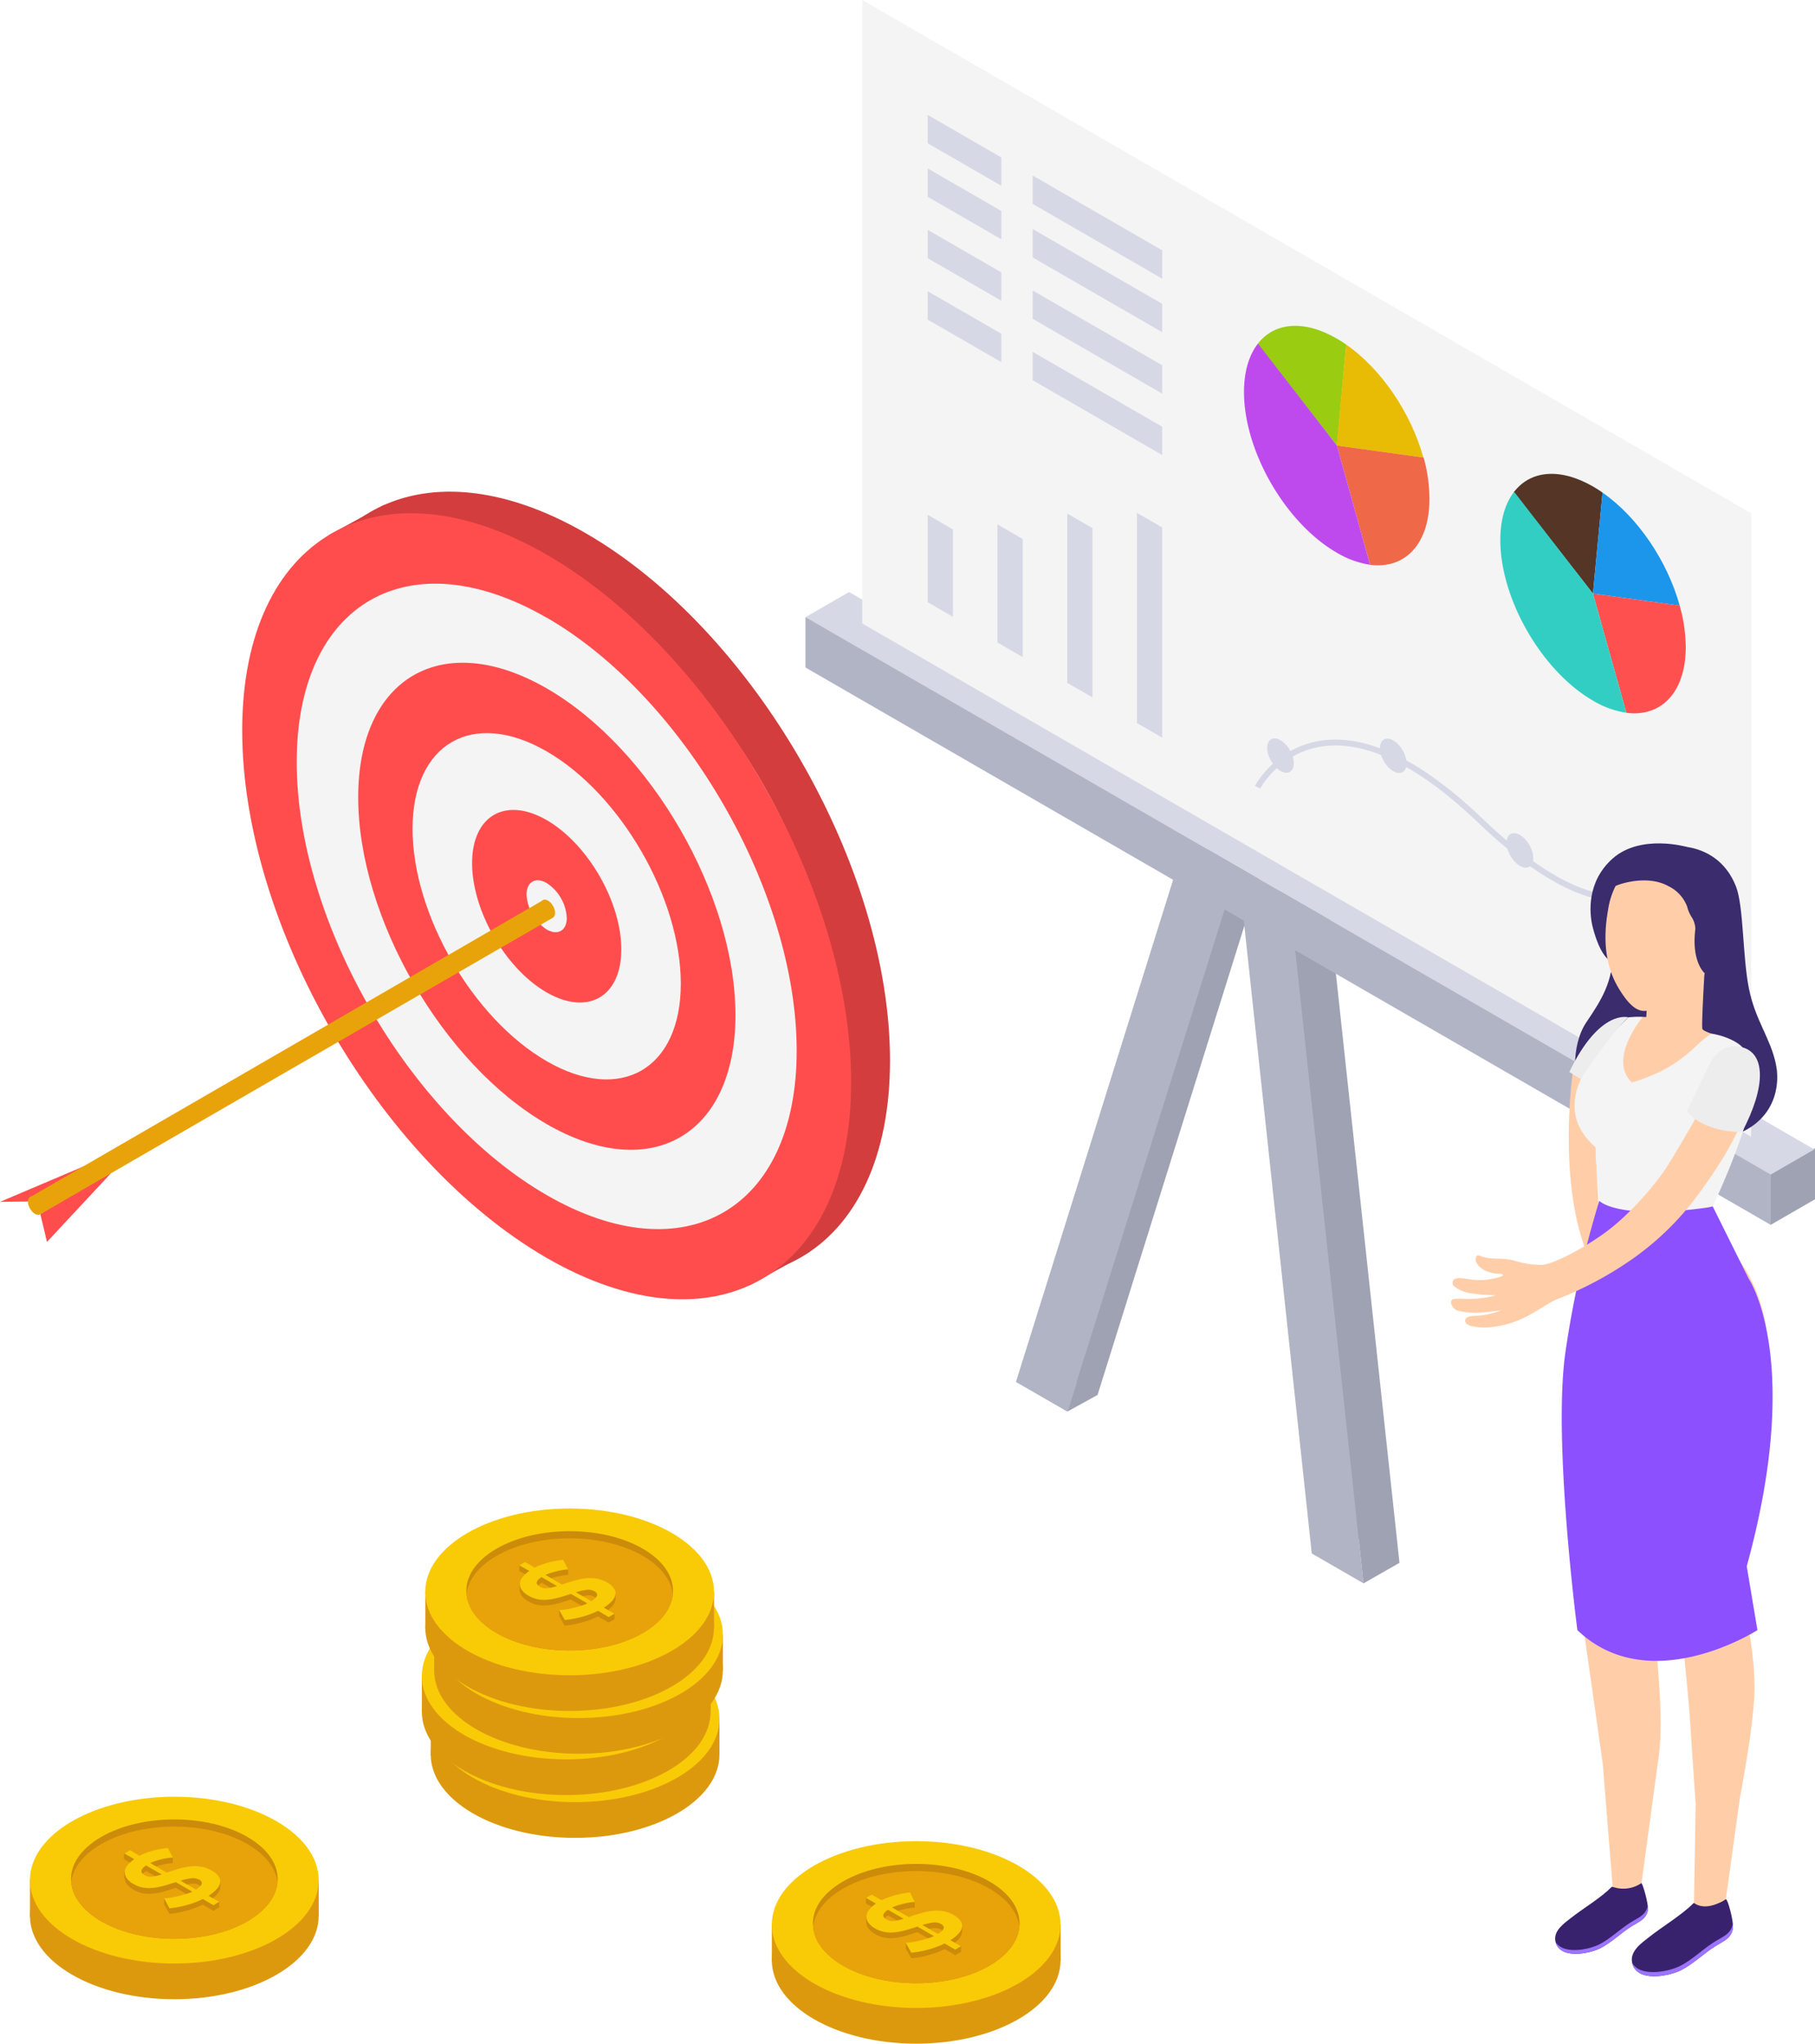 <svg xmlns="http://www.w3.org/2000/svg" width="439.51" height="494.81" viewBox="0 0 439.51 494.81">
  <g id="Group_39" data-name="Group 39" transform="translate(-3710.26 -7456)">
    <path id="Path_568" data-name="Path 568" d="M443.77,290.37l-10.73,6.19V284.17l10.73-6.19Z" transform="translate(3706 7456)" fill="#9ea2b2"/>
    <g id="Coin" transform="translate(3706 7456)">
      <ellipse id="Ellipse_23" data-name="Ellipse 23" cx="34.96" cy="20.19" rx="34.96" ry="20.19" transform="translate(11.51 443.67)" fill="#dd990e"/>
      <path id="Path_676" data-name="Path 676" d="M11.52,464.17v-9.2l6.91,6.15Z" fill="#dd990e"/>
      <path id="Path_677" data-name="Path 677" d="M81.44,455.21v8.65l-3.54,3.75-1.73-9.91Z" fill="#dd990e"/>
      <ellipse id="Ellipse_24" data-name="Ellipse 24" cx="34.96" cy="20.19" rx="34.96" ry="20.19" transform="translate(11.51 435.02)" fill="#f9cb07"/>
      <path id="Path_678" data-name="Path 678" d="M71.46,455.83c-.36,3.4-2.78,6.75-7.29,9.36-9.77,5.64-25.62,5.64-35.4,0-4.5-2.61-6.92-6-7.27-9.36-.42-4,2-8,7.27-11.08,9.78-5.65,25.63-5.65,35.4,0C69.44,447.79,71.87,451.85,71.46,455.83Z" fill="#cc8b09"/>
      <path id="Path_679" data-name="Path 679" d="M71.46,455.83c-.36,3.4-2.78,6.75-7.29,9.36-9.77,5.64-25.62,5.64-35.4,0-4.5-2.61-6.92-6-7.27-9.36.35-3.4,2.77-6.74,7.27-9.35,9.78-5.65,25.63-5.65,35.4,0C68.68,449.09,71.1,452.43,71.46,455.83Z" fill="#e8a30a"/>
      <path id="Path_680" data-name="Path 680" d="M46.11,451.1a6.641,6.641,0,0,0-.92.08c-.41.06-.87.14-1.38.25a15.715,15.715,0,0,0-1.6.41,10.716,10.716,0,0,0-1.56.59l4,2.32.72-.25c1-.34,2-.63,2.89-.87a14.093,14.093,0,0,1,2.6-.43,9.071,9.071,0,0,1,2.4.17,7.34,7.34,0,0,1,2.28.89,4.63,4.63,0,0,1,1.74,1.52,2.06,2.06,0,0,1,.25,1.57,3.45,3.45,0,0,1-.94,1.55,10.079,10.079,0,0,1-1.84,1.45l2.56,1.47-1.39.81-2.58-1.49a21.72,21.72,0,0,1-3.84,1.45,25.418,25.418,0,0,1-4.23.79L44,461a10.468,10.468,0,0,0,1.12-.09c.51-.06,1.07-.16,1.69-.29s1.27-.3,2-.5a14.191,14.191,0,0,0,2-.73l-4-2.31-.53.18-.54.17c-1,.33-1.93.59-2.77.78a12.869,12.869,0,0,1-2.36.31,8.311,8.311,0,0,1-2.08-.19,7.46,7.46,0,0,1-1.92-.78,4.931,4.931,0,0,1-1.68-1.44,2.41,2.41,0,0,1-.45-1.55A2.94,2.94,0,0,1,35,453a7.41,7.41,0,0,1,1.63-1.48l-2.37-1.37,1.39-.8L38,450.67a17.358,17.358,0,0,1,3.45-1.26,25.787,25.787,0,0,1,3.45-.63Zm-6.84,4.22a2.91,2.91,0,0,0,1.75.37,11.449,11.449,0,0,0,2.39-.53L39.65,453Q37.58,454.335,39.27,455.32Zm13.2,1.1a3,3,0,0,0-1.88-.34,14.731,14.731,0,0,0-2.62.58l3.74,2.16C53.3,457.84,53.56,457,52.47,456.42Z" fill="#cc8b09"/>
      <path id="Path_681" data-name="Path 681" d="M44,461v-1.36l1.53,1-.67,1Z" fill="#cc8b09"/>
      <path id="Path_682" data-name="Path 682" d="M57.33,461.82v-1.35l-3.32.25,1.91,1.3Z" fill="#cc8b09"/>
      <path id="Path_683" data-name="Path 683" d="M57.61,456.85v-1.37l-2.49.9Z" fill="#cc8b09"/>
      <path id="Path_684" data-name="Path 684" d="M47.3,456.78l.83-.8,2.92,2-.18.6s-2.18-.92-2.25-1Z" fill="#cc8b09"/>
      <path id="Path_685" data-name="Path 685" d="M39.66,452.5l3.87,2.2.8-.57s-.49-.56-.53-.62a5.33,5.33,0,0,0-1.2-1c-.29-.05-2.13-.87-2.13-.87Z" fill="#cc8b09"/>
      <path id="Path_686" data-name="Path 686" d="M46.11,451.1v-1.35l-1.78-.58-.38,1.06.09.49Z" fill="#cc8b09"/>
      <path id="Path_687" data-name="Path 687" d="M34.28,450.13v-1.36l2.06.22-.66,1.32Z" fill="#cc8b09"/>
      <path id="Path_688" data-name="Path 688" d="M34.35,454.73v-1.41h2.36l-.58,1.26-1,1.13Z" fill="#cc8b09"/>
      <path id="Path_689" data-name="Path 689" d="M46.11,449.75a5.119,5.119,0,0,0-.92.07c-.41.06-.87.14-1.38.25s-1.05.24-1.6.41a10.734,10.734,0,0,0-1.56.6l4,2.32.72-.26c1-.34,2-.62,2.89-.86a13.288,13.288,0,0,1,2.6-.43,9.071,9.071,0,0,1,2.4.16,7.589,7.589,0,0,1,2.28.89,4.63,4.63,0,0,1,1.74,1.52,2.07,2.07,0,0,1,.25,1.57,3.4,3.4,0,0,1-.94,1.55A9.672,9.672,0,0,1,54.77,459l2.56,1.48-1.39.8-2.58-1.49a20.259,20.259,0,0,1-3.84,1.45,25.445,25.445,0,0,1-4.23.8L44,459.61a10.484,10.484,0,0,0,1.12-.09,16.235,16.235,0,0,0,1.69-.29c.62-.13,1.27-.3,2-.5a13,13,0,0,0,2-.73l-4-2.31c-.17.06-.35.13-.53.18l-.54.17c-1,.33-1.93.59-2.77.78a12.925,12.925,0,0,1-2.36.32,8.3,8.3,0,0,1-2.08-.2,6.81,6.81,0,0,1-1.92-.78,4.92,4.92,0,0,1-1.68-1.43,2.43,2.43,0,0,1-.45-1.55,2.93,2.93,0,0,1,.66-1.57,7.39,7.39,0,0,1,1.63-1.47l-2.37-1.37,1.39-.81L38,449.32a16.791,16.791,0,0,1,3.45-1.27,24.2,24.2,0,0,1,3.45-.62ZM39.27,454a2.92,2.92,0,0,0,1.75.38,12.27,12.27,0,0,0,2.39-.54l-3.76-2.17Q37.58,453,39.27,454Zm13.2,1.1a3,3,0,0,0-1.88-.33,15.527,15.527,0,0,0-2.62.57l3.74,2.16c1.59-1.01,1.85-1.81.76-2.44Z" fill="#f9ca06"/>
    </g>
    <path id="Path_721" data-name="Path 721" d="M11.02,290.9l-6.76.09,21.96-9.32-12.73,7.91Z" transform="translate(3706 7456)" fill="#ff4d4d"/>
    <ellipse id="Ellipse_30" data-name="Ellipse 30" cx="1.41" cy="2.44" rx="1.41" ry="2.44" transform="translate(3716.301 7746.501) rotate(-30)" fill="#e8a30a"/>
    <path id="Path_722" data-name="Path 722" d="M15.64,300.69l-1.61-6.73L31.69,282.7l-.77,1.59Z" transform="translate(3706 7456)" fill="#ff4d4d"/>
    <g id="Group_38" data-name="Group 38">
      <path id="Path_560" data-name="Path 560" d="M262.75,341.76l-12.44-7.18,39.62-126.56,12.44,7.18Z" transform="translate(3706 7456)" fill="#b1b4c4"/>
      <path id="Path_561" data-name="Path 561" d="M270.04,337.74l-12.44-7.18L297.22,204l12.43,7.18Z" transform="translate(3706 7456)" fill="#9ea2b2"/>
      <path id="Path_562" data-name="Path 562" d="M262.75,341.76l-12.44-7.18,39.62-126.56,12.44,7.18Z" transform="translate(3706 7456)" fill="#b1b4c4"/>
      <path id="Path_563" data-name="Path 563" d="M343.15,378.39l-12.53-7.24L313.51,211.84l12.44,7.19Z" transform="translate(3706 7456)" fill="#9ea2b2"/>
      <path id="Path_564" data-name="Path 564" d="M334.44,383.36l-12.53-7.24L304.8,216.81l12.44,7.18Z" transform="translate(3706 7456)" fill="#b1b4c4"/>
      <path id="Path_565" data-name="Path 565" d="M433.04,284.39,199.3,149.44l10.56-6.1L443.6,278.29Z" transform="translate(3706 7456)" fill="#d6d8e5"/>
      <path id="Path_566" data-name="Path 566" d="M433.04,296.56,199.3,161.61v-12.2L433.04,284.36Z" transform="translate(3706 7456)" fill="#b1b4c4"/>
      <path id="Path_567" data-name="Path 567" d="M428.31,275.24,213.06,150.96V0L428.31,124.28Z" transform="translate(3706 7456)" fill="#f4f4f4"/>
      <path id="Path_569" data-name="Path 569" d="M246.74,44.98,228.91,34.69V27.83l17.83,10.29Z" transform="translate(3706 7456)" fill="#d6d8e5"/>
      <path id="Path_570" data-name="Path 570" d="M285.69,67.47l-31.36-18.1V42.5l31.36,18.11Z" transform="translate(3706 7456)" fill="#d6d8e5"/>
      <path id="Path_571" data-name="Path 571" d="M246.74,57.94,228.91,47.65V40.79l17.83,10.29Z" transform="translate(3706 7456)" fill="#d6d8e5"/>
      <path id="Path_572" data-name="Path 572" d="M285.69,80.43l-31.36-18.1V55.46l31.36,18.11Z" transform="translate(3706 7456)" fill="#d6d8e5"/>
      <path id="Path_573" data-name="Path 573" d="M246.74,72.81,228.91,62.52V55.65l17.83,10.3Z" transform="translate(3706 7456)" fill="#d6d8e5"/>
      <path id="Path_574" data-name="Path 574" d="M285.69,95.3,254.33,77.19V70.33l31.36,18.11Z" transform="translate(3706 7456)" fill="#d6d8e5"/>
      <path id="Path_575" data-name="Path 575" d="M246.74,87.68l-17.83-10.3V70.52l17.83,10.29Z" transform="translate(3706 7456)" fill="#d6d8e5"/>
      <path id="Path_576" data-name="Path 576" d="M285.69,110.17,254.33,92.06V85.2l31.36,18.11Z" transform="translate(3706 7456)" fill="#d6d8e5"/>
      <path id="Path_577" data-name="Path 577" d="M308.85,83.22c3.95-5.1,11-5.92,19.1-1.26.78.45,1.55.94,2.3,1.46L328,107.88,308.78,83.32Z" transform="translate(3706 7456)" fill="#9acc12"/>
      <path id="Path_578" data-name="Path 578" d="M348.93,110.79l-21-2.91,2.3-24.46C338.83,89.39,346,100.11,348.93,110.79Z" transform="translate(3706 7456)" fill="#e8bc05"/>
      <path id="Path_579" data-name="Path 579" d="M350.4,120.84c0,11-6,17-14.37,15.91L328,107.88l21,2.91A37.38,37.38,0,0,1,350.4,120.84Z" transform="translate(3706 7456)" fill="#ef6848"/>
      <path id="Path_580" data-name="Path 580" d="M308.78,83.32c-2.08,2.73-3.28,6.66-3.28,11.6,0,14.32,10.05,31.72,22.45,38.88a22.18,22.18,0,0,0,8.07,2.94L328,107.88,308.9,83.22Z" transform="translate(3706 7456)" fill="#be4aed"/>
      <path id="Path_581" data-name="Path 581" d="M370.92,119.06c3.95-5.1,11-5.92,19.1-1.27.78.45,1.54.94,2.3,1.47L390,143.72l-19.18-24.57Z" transform="translate(3706 7456)" fill="#543526"/>
      <path id="Path_582" data-name="Path 582" d="M411,146.62l-21-2.9,2.3-24.46C400.9,125.22,408.06,135.94,411,146.62Z" transform="translate(3706 7456)" fill="#1b96ea"/>
      <path id="Path_583" data-name="Path 583" d="M412.47,156.68c0,11-6,17-14.37,15.9L390,143.72l21,2.9a37.909,37.909,0,0,1,1.47,10.06Z" transform="translate(3706 7456)" fill="#ff5050"/>
      <path id="Path_584" data-name="Path 584" d="M370.84,119.15c-2.07,2.74-3.27,6.66-3.27,11.6,0,14.32,10.05,31.73,22.45,38.89a22,22,0,0,0,8.07,2.93L390,143.72l-19.1-24.66Z" transform="translate(3706 7456)" fill="#32cec3"/>
      <path id="Path_585" data-name="Path 585" d="M308.78,190.59s15.21-29,53.84,8,48.38,8.3,48.38,8.3" transform="translate(3706 7456)" fill="none" stroke="#d6d8e5" stroke-miterlimit="10" stroke-width="1.42"/>
      <ellipse id="Ellipse_5" data-name="Ellipse 5" cx="2.63" cy="4.55" rx="2.63" ry="4.55" transform="translate(4043.096 7636.366) rotate(-30)" fill="#d6d8e5"/>
      <ellipse id="Ellipse_6" data-name="Ellipse 6" cx="2.63" cy="4.55" rx="2.63" ry="4.55" transform="translate(4015.781 7636.313) rotate(-30)" fill="#d6d8e5"/>
      <ellipse id="Ellipse_7" data-name="Ellipse 7" cx="2.639" cy="4.566" rx="2.639" ry="4.566" transform="translate(4073.758 7659.266) rotate(-29.887)" fill="#d6d8e5"/>
      <ellipse id="Ellipse_8" data-name="Ellipse 8" cx="2.63" cy="4.55" rx="2.63" ry="4.55" transform="translate(4105.18 7668.482) rotate(-30)" fill="#d6d8e5"/>
      <path id="Path_586" data-name="Path 586" d="M235.01,149.34l-6.1-3.53V124.65l6.1,3.53Z" transform="translate(3706 7456)" fill="#d6d8e5"/>
      <path id="Path_587" data-name="Path 587" d="M251.91,159.09l-6.11-3.53V126.97l6.11,3.53Z" transform="translate(3706 7456)" fill="#d6d8e5"/>
      <path id="Path_588" data-name="Path 588" d="M268.8,168.84l-6.11-3.52V124.34l6.11,3.52Z" transform="translate(3706 7456)" fill="#d6d8e5"/>
      <path id="Path_589" data-name="Path 589" d="M285.69,178.59l-6.11-3.52V124.18l6.11,3.52Z" transform="translate(3706 7456)" fill="#d6d8e5"/>
      <path id="Path_590" data-name="Path 590" d="M334.44,383.36l8.71-4.97-10.43-10.94Z" transform="translate(3706 7456)" fill="#9ea2b2"/>
      <path id="Path_591" data-name="Path 591" d="M262.75,341.76l7.29-4.02-2.8-10.32Z" transform="translate(3706 7456)" fill="#9ea2b2"/>
      <g id="Coin-2" data-name="Coin" transform="translate(3706 7456)">
        <ellipse id="Ellipse_12" data-name="Ellipse 12" cx="34.96" cy="20.19" rx="34.96" ry="20.19" transform="translate(108.56 404.6)" fill="#dd990e"/>
        <path id="Path_606" data-name="Path 606" d="M108.57,425.1v-9.2l6.9,6.15Z" fill="#dd990e"/>
        <path id="Path_607" data-name="Path 607" d="M178.48,416.14v8.65l-3.53,3.75-1.73-9.9Z" fill="#dd990e"/>
        <ellipse id="Ellipse_13" data-name="Ellipse 13" cx="34.96" cy="20.19" rx="34.96" ry="20.19" transform="translate(108.56 395.95)" fill="#f9cb07"/>
        <path id="Path_608" data-name="Path 608" d="M168.5,416.77c-.35,3.4-2.77,6.75-7.28,9.35-9.78,5.64-25.62,5.64-35.4,0-4.51-2.6-6.93-5.95-7.27-9.35-.43-4,2-8,7.27-11.08,9.78-5.65,25.62-5.65,35.4,0C166.49,408.72,168.92,412.79,168.5,416.77Z" fill="#cc8b09"/>
        <path id="Path_609" data-name="Path 609" d="M168.5,416.77c-.35,3.4-2.77,6.75-7.28,9.35-9.78,5.64-25.62,5.64-35.4,0-4.51-2.6-6.93-5.95-7.27-9.35.34-3.4,2.76-6.75,7.27-9.35,9.78-5.65,25.62-5.65,35.4,0C165.73,410,168.15,413.37,168.5,416.77Z" fill="#e8a30a"/>
        <path id="Path_610" data-name="Path 610" d="M143.15,412a5.181,5.181,0,0,0-.92.07c-.41.06-.87.14-1.38.25s-1,.24-1.59.41a11.332,11.332,0,0,0-1.57.6l4,2.32.72-.26c1-.34,2-.63,2.9-.86a13.17,13.17,0,0,1,2.6-.43,9,9,0,0,1,2.39.16,7.65,7.65,0,0,1,2.29.89,4.58,4.58,0,0,1,1.73,1.52,2.07,2.07,0,0,1,.26,1.57,3.49,3.49,0,0,1-.94,1.55,9.67,9.67,0,0,1-1.84,1.45l2.56,1.48-1.4.8-2.58-1.49a20.86,20.86,0,0,1-3.83,1.45,24.791,24.791,0,0,1-4.23.79L141,421.9a10.607,10.607,0,0,0,1.13-.09,16.545,16.545,0,0,0,1.68-.29c.62-.13,1.28-.3,2-.5a13.417,13.417,0,0,0,2-.73l-4-2.31-.52.18-.55.17a28.033,28.033,0,0,1-2.76.78,12.15,12.15,0,0,1-2.36.31,7.79,7.79,0,0,1-2.08-.19,7,7,0,0,1-1.93-.78,5,5,0,0,1-1.67-1.43,2.43,2.43,0,0,1-.45-1.55,2.86,2.86,0,0,1,.66-1.57,6.88,6.88,0,0,1,1.62-1.47l-2.37-1.37,1.4-.81,2.35,1.36a16.792,16.792,0,0,1,3.45-1.27,24.2,24.2,0,0,1,3.45-.62Zm-6.83,4.21a2.9,2.9,0,0,0,1.74.38,12.189,12.189,0,0,0,2.4-.54l-3.77-2.17q-2.07,1.39-.37,2.37Zm13.2,1.1a3,3,0,0,0-1.88-.33,15.609,15.609,0,0,0-2.63.57l3.74,2.16c1.6-.93,1.85-1.71.77-2.36Z" fill="#cc8b09"/>
        <path id="Path_611" data-name="Path 611" d="M141,421.9v-1.36l1.54,1-.67,1Z" fill="#cc8b09"/>
        <path id="Path_612" data-name="Path 612" d="M154.38,422.76V421.4l-3.33.26,1.91,1.3Z" fill="#cc8b09"/>
        <path id="Path_613" data-name="Path 613" d="M154.66,417.78v-1.37l-2.49.9Z" fill="#cc8b09"/>
        <path id="Path_614" data-name="Path 614" d="M144.35,417.71l.83-.79,2.92,2-.18.59s-2.19-.92-2.26-1S144.35,417.71,144.35,417.71Z" fill="#cc8b09"/>
        <path id="Path_615" data-name="Path 615" d="M136.7,413.44l3.88,2.19.79-.57-.52-.61a4.93,4.93,0,0,0-1.21-1c-.29-.06-2.12-.88-2.12-.88Z" fill="#cc8b09"/>
        <path id="Path_616" data-name="Path 616" d="M143.15,412.04v-1.36l-1.78-.58-.38,1.07.09.48Z" fill="#cc8b09"/>
        <path id="Path_617" data-name="Path 617" d="M131.32,411.06V409.7l2.07.22-.67,1.32Z" fill="#cc8b09"/>
        <path id="Path_618" data-name="Path 618" d="M131.4,415.66v-1.41h2.37l-.58,1.26-1,1.13Z" fill="#cc8b09"/>
        <path id="Path_619" data-name="Path 619" d="M143.15,410.68a5.427,5.427,0,0,0-.92.08c-.41.05-.87.14-1.38.24s-1,.25-1.59.41a12.75,12.75,0,0,0-1.57.6l4,2.32.72-.25c1-.34,2-.63,2.9-.87a13.17,13.17,0,0,1,2.6-.43,9.431,9.431,0,0,1,2.39.16,7.679,7.679,0,0,1,2.29.9,4.5,4.5,0,0,1,1.73,1.52,2.07,2.07,0,0,1,.26,1.57,3.54,3.54,0,0,1-.94,1.55,10.08,10.08,0,0,1-1.84,1.45l2.56,1.47-1.4.81-2.58-1.49a21.612,21.612,0,0,1-3.83,1.45,25.812,25.812,0,0,1-4.23.79L141,420.54a6.762,6.762,0,0,0,1.13-.08c.51-.08,1.06-.16,1.68-.29s1.28-.3,2-.5a14.706,14.706,0,0,0,2-.74l-4-2.3-.52.18-.55.17a26.914,26.914,0,0,1-2.76.77,12.208,12.208,0,0,1-2.36.32,7.779,7.779,0,0,1-2.08-.2,7.271,7.271,0,0,1-1.93-.77,5,5,0,0,1-1.67-1.44,2.43,2.43,0,0,1-.45-1.55,2.86,2.86,0,0,1,.66-1.56,7.13,7.13,0,0,1,1.62-1.48l-2.37-1.37,1.4-.8,2.35,1.35a16.76,16.76,0,0,1,3.45-1.26,25.786,25.786,0,0,1,3.45-.63Zm-6.83,4.22a3,3,0,0,0,1.74.37,10.891,10.891,0,0,0,2.4-.54l-3.77-2.17q-2.07,1.35-.37,2.34Zm13.2,1.1a3,3,0,0,0-1.88-.34,14.812,14.812,0,0,0-2.63.58l3.74,2.16c1.6-.98,1.85-1.78.77-2.4Z" fill="#f9ca06"/>
      </g>
      <g id="Coin-3" data-name="Coin" transform="translate(3706 7456)">
        <ellipse id="Ellipse_14" data-name="Ellipse 14" cx="34.96" cy="20.19" rx="34.96" ry="20.19" transform="translate(106.41 394.24)" fill="#dd990e"/>
        <path id="Path_620" data-name="Path 620" d="M106.42,414.74v-9.2l6.91,6.15Z" fill="#dd990e"/>
        <path id="Path_621" data-name="Path 621" d="M176.34,405.78v8.65l-3.53,3.75-1.74-9.91Z" fill="#dd990e"/>
        <ellipse id="Ellipse_15" data-name="Ellipse 15" cx="34.96" cy="20.19" rx="34.96" ry="20.19" transform="translate(106.41 385.59)" fill="#f9cb07"/>
        <path id="Path_622" data-name="Path 622" d="M166.36,406.4c-.35,3.4-2.78,6.75-7.28,9.36-9.78,5.64-25.63,5.64-35.4,0-4.51-2.61-6.93-6-7.28-9.36-.42-4,2-8,7.28-11.08,9.77-5.65,25.62-5.65,35.4,0C164.34,398.36,166.78,402.42,166.36,406.4Z" fill="#cc8b09"/>
        <path id="Path_623" data-name="Path 623" d="M166.36,406.4c-.35,3.4-2.78,6.75-7.28,9.36-9.78,5.64-25.63,5.64-35.4,0-4.51-2.61-6.93-6-7.28-9.36.35-3.4,2.77-6.74,7.28-9.35,9.77-5.65,25.62-5.65,35.4,0C163.58,399.66,166,403,166.36,406.4Z" fill="#e8a30a"/>
        <path id="Path_624" data-name="Path 624" d="M141,401.68a5.119,5.119,0,0,0-.92.07c-.41.06-.87.14-1.38.25a15.544,15.544,0,0,0-1.59.41,10.837,10.837,0,0,0-1.57.59l4,2.32.72-.25c1-.34,2-.63,2.89-.87a14.091,14.091,0,0,1,2.6-.43,9.51,9.51,0,0,1,2.4.17,7.489,7.489,0,0,1,2.29.89,4.58,4.58,0,0,1,1.73,1.52,2.06,2.06,0,0,1,.25,1.57,3.45,3.45,0,0,1-.94,1.55,10,10,0,0,1-1.83,1.45l2.55,1.47-1.39.81-2.58-1.49a20.691,20.691,0,0,1-3.84,1.45,25.418,25.418,0,0,1-4.23.79l-1.34-2.41a10.477,10.477,0,0,0,1.12-.09,16.21,16.21,0,0,0,1.69-.29c.62-.13,1.27-.3,2-.5a14.832,14.832,0,0,0,2-.73l-4-2.31-.52.18-.55.17c-1,.33-1.93.59-2.77.78a12.882,12.882,0,0,1-2.35.31,8.219,8.219,0,0,1-2.08-.19,7.049,7.049,0,0,1-1.93-.78,4.931,4.931,0,0,1-1.68-1.44,2.41,2.41,0,0,1-.45-1.55,2.94,2.94,0,0,1,.66-1.56,7.41,7.41,0,0,1,1.63-1.48l-2.37-1.36,1.39-.81,2.35,1.36a16.789,16.789,0,0,1,3.45-1.27,25.787,25.787,0,0,1,3.45-.63Zm-6.83,4.21a2.871,2.871,0,0,0,1.74.37,11.449,11.449,0,0,0,2.39-.53l-3.76-2.18c-1.37.91-1.54,1.69-.36,2.34Zm13.2,1.1a3,3,0,0,0-1.89-.34,15.669,15.669,0,0,0-2.62.58l3.74,2.16q2.4-1.47.78-2.39Z" fill="#cc8b09"/>
        <path id="Path_625" data-name="Path 625" d="M138.85,411.54v-1.36l1.53,1-.67,1Z" fill="#cc8b09"/>
        <path id="Path_626" data-name="Path 626" d="M152.23,412.39v-1.35l-3.32.25,1.91,1.31Z" fill="#cc8b09"/>
        <path id="Path_627" data-name="Path 627" d="M152.51,407.42v-1.37l-2.49.9Z" fill="#cc8b09"/>
        <path id="Path_628" data-name="Path 628" d="M142.2,407.35l.83-.8,2.92,2-.18.6s-2.18-.92-2.25-1Z" fill="#cc8b09"/>
        <path id="Path_629" data-name="Path 629" d="M134.56,403.08l3.88,2.19.79-.57s-.49-.56-.52-.62a4.73,4.73,0,0,0-1.21-1c-.29-.05-2.13-.88-2.13-.88Z" fill="#cc8b09"/>
        <path id="Path_630" data-name="Path 630" d="M141.01,401.68v-1.36l-1.78-.58-.38,1.06.09.49Z" fill="#cc8b09"/>
        <path id="Path_631" data-name="Path 631" d="M129.18,400.7v-1.36l2.06.22-.66,1.32Z" fill="#cc8b09"/>
        <path id="Path_632" data-name="Path 632" d="M129.26,405.3v-1.41h2.36l-.57,1.26-1,1.13Z" fill="#cc8b09"/>
        <path id="Path_633" data-name="Path 633" d="M141,400.32a6.282,6.282,0,0,0-.92.07c-.41.06-.87.14-1.38.25s-1,.25-1.59.41a12.167,12.167,0,0,0-1.57.6l4,2.32.72-.26c1-.34,2-.62,2.89-.86a13.29,13.29,0,0,1,2.6-.43,9.072,9.072,0,0,1,2.4.16,7.75,7.75,0,0,1,2.29.89A4.58,4.58,0,0,1,152.2,405a2.09,2.09,0,0,1,.25,1.58,3.42,3.42,0,0,1-.94,1.54,9.589,9.589,0,0,1-1.83,1.45l2.55,1.48-1.39.8-2.58-1.48a20.681,20.681,0,0,1-3.84,1.44,25.435,25.435,0,0,1-4.23.8l-1.34-2.42a10.484,10.484,0,0,0,1.12-.09,14,14,0,0,0,1.69-.29c.62-.13,1.27-.3,2-.5a13.553,13.553,0,0,0,2-.73l-4-2.31a5.345,5.345,0,0,1-.52.18l-.55.17c-1,.33-1.93.59-2.77.78a12.939,12.939,0,0,1-2.35.32,8.21,8.21,0,0,1-2.08-.2,6.748,6.748,0,0,1-1.93-.78,4.81,4.81,0,0,1-1.68-1.43,2.43,2.43,0,0,1-.45-1.55,2.93,2.93,0,0,1,.66-1.57,7.391,7.391,0,0,1,1.63-1.47l-2.37-1.37,1.39-.81,2.35,1.36a16.792,16.792,0,0,1,3.45-1.27,24.206,24.206,0,0,1,3.45-.62Zm-6.83,4.21a2.87,2.87,0,0,0,1.74.38,11.572,11.572,0,0,0,2.39-.54l-3.76-2.17c-1.37.9-1.54,1.68-.36,2.33Zm13.2,1.1a3.07,3.07,0,0,0-1.89-.33,15.531,15.531,0,0,0-2.62.57l3.74,2.16q2.4-1.45.78-2.4Z" fill="#f9ca06"/>
      </g>
      <g id="Coin-4" data-name="Coin" transform="translate(3706 7456)">
        <ellipse id="Ellipse_16" data-name="Ellipse 16" cx="34.96" cy="20.19" rx="34.96" ry="20.19" transform="translate(109.39 384.24)" fill="#dd990e"/>
        <path id="Path_634" data-name="Path 634" d="M109.39,404.74v-9.2l6.91,6.15Z" fill="#dd990e"/>
        <path id="Path_635" data-name="Path 635" d="M179.31,395.78v8.65l-3.53,3.75-1.73-9.9Z" fill="#dd990e"/>
        <ellipse id="Ellipse_17" data-name="Ellipse 17" cx="34.96" cy="20.19" rx="34.96" ry="20.19" transform="translate(109.39 375.59)" fill="#f9cb07"/>
        <path id="Path_636" data-name="Path 636" d="M169.33,396.41c-.35,3.4-2.77,6.75-7.28,9.35-9.78,5.64-25.62,5.64-35.4,0-4.51-2.6-6.93-5.95-7.28-9.35-.42-4,2-8.05,7.28-11.08,9.78-5.65,25.62-5.65,35.4,0C167.32,388.36,169.75,392.43,169.33,396.41Z" fill="#cc8b09"/>
        <path id="Path_637" data-name="Path 637" d="M169.33,396.41c-.35,3.4-2.77,6.75-7.28,9.35-9.78,5.64-25.62,5.64-35.4,0-4.51-2.6-6.93-5.95-7.28-9.35.35-3.4,2.77-6.75,7.28-9.35,9.78-5.65,25.62-5.65,35.4,0C166.56,389.66,169,393,169.33,396.41Z" fill="#e8a30a"/>
        <path id="Path_638" data-name="Path 638" d="M144,391.68a5.119,5.119,0,0,0-.92.07c-.41.06-.87.14-1.38.25s-1,.25-1.59.41a11.332,11.332,0,0,0-1.57.6l4,2.32.72-.26c1-.34,2-.62,2.89-.86a13.389,13.389,0,0,1,2.61-.43,9,9,0,0,1,2.39.16,7.65,7.65,0,0,1,2.29.89,4.579,4.579,0,0,1,1.73,1.52,2.07,2.07,0,0,1,.26,1.57,3.49,3.49,0,0,1-.94,1.55,9.668,9.668,0,0,1-1.84,1.45l2.56,1.48-1.4.8-2.58-1.48a20.847,20.847,0,0,1-3.83,1.44,25.83,25.83,0,0,1-4.23.8l-1.35-2.42a10.607,10.607,0,0,0,1.13-.09,14.15,14.15,0,0,0,1.68-.29c.62-.13,1.28-.3,2-.5a13.417,13.417,0,0,0,2-.73l-4-2.31a4.559,4.559,0,0,1-.52.18l-.55.17a28.033,28.033,0,0,1-2.76.78,13.156,13.156,0,0,1-2.36.32,8.21,8.21,0,0,1-2.08-.2,7,7,0,0,1-1.93-.78,4.86,4.86,0,0,1-1.67-1.43,2.43,2.43,0,0,1-.45-1.55,2.79,2.79,0,0,1,.66-1.57,7.1,7.1,0,0,1,1.62-1.47l-2.37-1.37,1.4-.81,2.34,1.36a16.869,16.869,0,0,1,3.46-1.27,24.2,24.2,0,0,1,3.45-.62Zm-6.83,4.21a2.9,2.9,0,0,0,1.74.38,11.5,11.5,0,0,0,2.4-.54l-3.77-2.17q-2.09,1.35-.39,2.33Zm13.2,1.1a3.05,3.05,0,0,0-1.88-.33,15.612,15.612,0,0,0-2.63.57l3.74,2.16q2.37-1.455.75-2.39Z" fill="#cc8b09"/>
        <path id="Path_639" data-name="Path 639" d="M141.82,401.54v-1.36l1.54,1-.67,1Z" fill="#cc8b09"/>
        <path id="Path_640" data-name="Path 640" d="M155.21,402.4v-1.36l-3.33.26,1.91,1.3Z" fill="#cc8b09"/>
        <path id="Path_641" data-name="Path 641" d="M155.49,397.42v-1.37l-2.49.9Z" fill="#cc8b09"/>
        <path id="Path_642" data-name="Path 642" d="M145.18,397.35l.82-.79,2.92,2-.18.59s-2.18-.92-2.25-1S145.18,397.35,145.18,397.35Z" fill="#cc8b09"/>
        <path id="Path_643" data-name="Path 643" d="M137.53,393.08l3.88,2.2.79-.58-.52-.61a4.93,4.93,0,0,0-1.21-1c-.29-.05-2.13-.88-2.13-.88Z" fill="#cc8b09"/>
        <path id="Path_644" data-name="Path 644" d="M143.98,391.68v-1.36l-1.78-.57-.38,1.06.09.49Z" fill="#cc8b09"/>
        <path id="Path_645" data-name="Path 645" d="M132.15,390.7v-1.36l2.07.22-.67,1.32Z" fill="#cc8b09"/>
        <path id="Path_646" data-name="Path 646" d="M132.23,395.3v-1.41h2.37l-.58,1.26-1,1.13Z" fill="#cc8b09"/>
        <path id="Path_647" data-name="Path 647" d="M144,390.32a5.355,5.355,0,0,0-.92.08c-.41.06-.87.14-1.38.25s-1,.24-1.59.4a12.756,12.756,0,0,0-1.57.6l4,2.32.72-.25c1-.34,2-.63,2.89-.87a14.187,14.187,0,0,1,2.61-.43,9.431,9.431,0,0,1,2.39.16,7.681,7.681,0,0,1,2.29.9,4.58,4.58,0,0,1,1.73,1.52,2.07,2.07,0,0,1,.26,1.57,3.54,3.54,0,0,1-.94,1.55,10.08,10.08,0,0,1-1.84,1.45l2.56,1.47-1.4.81-2.58-1.49a21.61,21.61,0,0,1-3.83,1.45,25.812,25.812,0,0,1-4.23.79l-1.35-2.42a8.069,8.069,0,0,0,1.13-.08c.5-.06,1.06-.16,1.68-.29s1.28-.3,2-.5a14.707,14.707,0,0,0,2-.74l-4-2.3-.52.18-.55.17a26.919,26.919,0,0,1-2.76.77,12.31,12.31,0,0,1-2.36.32,8.22,8.22,0,0,1-2.08-.19,7.669,7.669,0,0,1-1.93-.78,5,5,0,0,1-1.67-1.44,2.41,2.41,0,0,1-.45-1.55,2.79,2.79,0,0,1,.66-1.56,7.13,7.13,0,0,1,1.62-1.48l-2.37-1.37,1.4-.8,2.34,1.35a17.45,17.45,0,0,1,3.46-1.26,25.787,25.787,0,0,1,3.45-.63Zm-6.83,4.22a2.9,2.9,0,0,0,1.74.37,11.39,11.39,0,0,0,2.4-.53l-3.77-2.18c-1.4.91-1.54,1.68-.39,2.34Zm13.2,1.1a3,3,0,0,0-1.88-.34,14.812,14.812,0,0,0-2.63.58l3.74,2.16q2.37-1.47.75-2.4Z" fill="#f9ca06"/>
      </g>
      <g id="Coin-5" data-name="Coin" transform="translate(3706 7456)">
        <ellipse id="Ellipse_18" data-name="Ellipse 18" cx="34.96" cy="20.19" rx="34.96" ry="20.19" transform="translate(107.24 373.88)" fill="#dd990e"/>
        <path id="Path_648" data-name="Path 648" d="M107.25,394.38v-9.2l6.91,6.15Z" fill="#dd990e"/>
        <path id="Path_649" data-name="Path 649" d="M177.17,385.42v8.65l-3.54,3.75-1.73-9.9Z" fill="#dd990e"/>
        <ellipse id="Ellipse_19" data-name="Ellipse 19" cx="34.96" cy="20.19" rx="34.96" ry="20.19" transform="translate(107.24 365.23)" fill="#f9cb07"/>
        <path id="Path_650" data-name="Path 650" d="M167.19,386.05c-.36,3.4-2.78,6.74-7.29,9.35-9.77,5.64-25.62,5.64-35.4,0-4.5-2.61-6.92-5.95-7.27-9.35-.42-4,2-8.05,7.27-11.09,9.78-5.65,25.63-5.65,35.4,0C165.17,378,167.6,382.07,167.19,386.05Z" fill="#cc8b09"/>
        <path id="Path_651" data-name="Path 651" d="M167.19,386.05c-.36,3.4-2.78,6.74-7.29,9.35-9.77,5.64-25.62,5.64-35.4,0-4.5-2.61-6.92-5.95-7.27-9.35.35-3.4,2.77-6.75,7.27-9.36,9.78-5.65,25.63-5.65,35.4,0C164.41,379.3,166.83,382.65,167.19,386.05Z" fill="#e8a30a"/>
        <path id="Path_652" data-name="Path 652" d="M141.84,381.32a5.119,5.119,0,0,0-.92.07c-.41.06-.87.14-1.38.25s-1,.24-1.6.41a10.712,10.712,0,0,0-1.56.59l4,2.33.72-.26c1-.34,2-.63,2.89-.87a13.25,13.25,0,0,1,2.6-.42,9.072,9.072,0,0,1,2.4.16,7.491,7.491,0,0,1,2.29.89A4.66,4.66,0,0,1,153,386a2.06,2.06,0,0,1,.25,1.57,3.45,3.45,0,0,1-.94,1.55,10.08,10.08,0,0,1-1.84,1.45l2.56,1.48-1.39.8-2.58-1.49a20.691,20.691,0,0,1-3.84,1.45,24.43,24.43,0,0,1-4.23.79l-1.34-2.41a10.461,10.461,0,0,0,1.12-.09,16.227,16.227,0,0,0,1.69-.29c.62-.13,1.27-.3,2-.5a14.191,14.191,0,0,0,2-.73l-4-2.31-.52.18-.55.17c-1,.33-1.93.59-2.77.78a12.869,12.869,0,0,1-2.36.31,8.309,8.309,0,0,1-2.08-.19,6.81,6.81,0,0,1-1.92-.78,4.93,4.93,0,0,1-1.68-1.44,2.41,2.41,0,0,1-.45-1.55,2.94,2.94,0,0,1,.66-1.56,7.15,7.15,0,0,1,1.63-1.47L130,380.34l1.39-.81,2.35,1.36a16.791,16.791,0,0,1,3.45-1.27,25.782,25.782,0,0,1,3.45-.63ZM135,385.53a2.91,2.91,0,0,0,1.75.37,11.447,11.447,0,0,0,2.39-.53l-3.76-2.18Q133.31,384.56,135,385.53Zm13.2,1.1a3,3,0,0,0-1.88-.34,15.669,15.669,0,0,0-2.62.58l3.74,2.16C149,388.06,149.29,387.25,148.2,386.63Z" fill="#cc8b09"/>
        <path id="Path_653" data-name="Path 653" d="M139.68,391.18v-1.36l1.53,1-.67,1Z" fill="#cc8b09"/>
        <path id="Path_654" data-name="Path 654" d="M153.06,392.04v-1.36l-3.32.26,1.91,1.3Z" fill="#cc8b09"/>
        <path id="Path_655" data-name="Path 655" d="M153.34,387.06v-1.37l-2.49.9Z" fill="#cc8b09"/>
        <path id="Path_656" data-name="Path 656" d="M143,387l.83-.8,2.92,2-.18.6s-2.18-.92-2.25-1Z" fill="#cc8b09"/>
        <path id="Path_657" data-name="Path 657" d="M135.39,382.72l3.87,2.19.8-.57-.53-.61a4.678,4.678,0,0,0-1.2-1c-.29-.06-2.13-.88-2.13-.88Z" fill="#cc8b09"/>
        <path id="Path_658" data-name="Path 658" d="M141.84,381.32v-1.36l-1.78-.58-.38,1.06.09.49Z" fill="#cc8b09"/>
        <path id="Path_659" data-name="Path 659" d="M130.01,380.34v-1.36l2.06.22-.66,1.32Z" fill="#cc8b09"/>
        <path id="Path_660" data-name="Path 660" d="M130.08,384.94v-1.41h2.36l-.58,1.26-1,1.13Z" fill="#cc8b09"/>
        <path id="Path_661" data-name="Path 661" d="M141.84,380a6.273,6.273,0,0,0-.92.07c-.41.06-.87.14-1.38.25s-1,.25-1.6.41a12,12,0,0,0-1.56.6l4,2.32.72-.26c1-.33,2-.62,2.89-.86a13.288,13.288,0,0,1,2.6-.43,9.068,9.068,0,0,1,2.4.16,8,8,0,0,1,2.29.89,4.679,4.679,0,0,1,1.73,1.53,2.06,2.06,0,0,1,.25,1.57,3.45,3.45,0,0,1-.94,1.55,9.641,9.641,0,0,1-1.84,1.44l2.56,1.48-1.39.81L149.09,390a21.417,21.417,0,0,1-3.84,1.45,26.493,26.493,0,0,1-4.23.79l-1.34-2.42a10.484,10.484,0,0,0,1.12-.09,16,16,0,0,0,1.69-.28c.62-.14,1.27-.31,2-.51a13,13,0,0,0,2-.73l-4-2.31-.52.19-.55.16c-1,.33-1.93.59-2.77.78a12.922,12.922,0,0,1-2.36.32,8.3,8.3,0,0,1-2.08-.2,6.81,6.81,0,0,1-1.92-.78,4.81,4.81,0,0,1-1.68-1.43,2.43,2.43,0,0,1-.45-1.55,2.9,2.9,0,0,1,.66-1.56,7.171,7.171,0,0,1,1.63-1.48L130,379l1.39-.8,2.35,1.35a17.39,17.39,0,0,1,3.45-1.27,25.689,25.689,0,0,1,3.45-.62ZM135,384.17a2.92,2.92,0,0,0,1.75.38,11,11,0,0,0,2.39-.54l-3.76-2.17Q133.31,383.19,135,384.17Zm13.2,1.1a3,3,0,0,0-1.88-.33,15.53,15.53,0,0,0-2.62.57l3.74,2.16c1.56-.97,1.85-1.77.76-2.4Z" fill="#f9ca06"/>
      </g>
      <g id="Coin-6" data-name="Coin" transform="translate(3706 7456)">
        <ellipse id="Ellipse_26" data-name="Ellipse 26" cx="34.96" cy="20.19" rx="34.96" ry="20.19" transform="translate(191.16 454.43)" fill="#dd990e"/>
        <path id="Path_690" data-name="Path 690" d="M191.17,474.93v-9.2l6.91,6.15Z" fill="#dd990e"/>
        <path id="Path_691" data-name="Path 691" d="M261.09,465.97v8.65l-3.53,3.75-1.73-9.9Z" fill="#dd990e"/>
        <ellipse id="Ellipse_27" data-name="Ellipse 27" cx="34.96" cy="20.19" rx="34.96" ry="20.19" transform="translate(191.16 445.78)" fill="#f9cb07"/>
        <path id="Path_692" data-name="Path 692" d="M251.11,466.6c-.35,3.4-2.78,6.75-7.28,9.35-9.78,5.64-25.63,5.64-35.4,0-4.51-2.6-6.93-5.95-7.28-9.35-.42-4,2-8.05,7.28-11.08,9.77-5.65,25.62-5.65,35.4,0C249.1,458.55,251.53,462.62,251.11,466.6Z" fill="#cc8b09"/>
        <path id="Path_693" data-name="Path 693" d="M251.11,466.6c-.35,3.4-2.78,6.75-7.28,9.35-9.78,5.64-25.63,5.64-35.4,0-4.51-2.6-6.93-5.95-7.28-9.35.35-3.4,2.77-6.75,7.28-9.35,9.77-5.65,25.62-5.65,35.4,0C248.33,459.85,250.76,463.2,251.11,466.6Z" fill="#e8a30a"/>
        <path id="Path_694" data-name="Path 694" d="M225.76,461.87a5.119,5.119,0,0,0-.92.07c-.41.06-.87.14-1.38.25s-1,.24-1.59.41a10.86,10.86,0,0,0-1.57.6l4,2.32.72-.26c1-.34,2-.63,2.89-.86a13.391,13.391,0,0,1,2.61-.43,9,9,0,0,1,2.39.16,7.649,7.649,0,0,1,2.29.89,4.58,4.58,0,0,1,1.73,1.52,2,2,0,0,1,.25,1.57,3.4,3.4,0,0,1-.94,1.55,9.279,9.279,0,0,1-1.83,1.45l2.55,1.48-1.39.8L233,471.9a20.16,20.16,0,0,1-3.83,1.45,24.791,24.791,0,0,1-4.23.79l-1.35-2.41a10.616,10.616,0,0,0,1.13-.09,16.545,16.545,0,0,0,1.68-.29c.62-.13,1.27-.3,2-.5a13.558,13.558,0,0,0,2-.73l-4-2.31c-.17.06-.34.13-.52.18l-.55.17c-1,.33-1.93.59-2.76.78a12.252,12.252,0,0,1-2.36.31,7.789,7.789,0,0,1-2.08-.19,6.871,6.871,0,0,1-1.93-.78,4.869,4.869,0,0,1-1.67-1.43,2.38,2.38,0,0,1-.46-1.55,2.93,2.93,0,0,1,.66-1.57,7.149,7.149,0,0,1,1.63-1.47l-2.37-1.37,1.4-.81,2.34,1.36a16.792,16.792,0,0,1,3.45-1.27,24.457,24.457,0,0,1,3.45-.62Zm-6.83,4.21a2.89,2.89,0,0,0,1.74.38,12.111,12.111,0,0,0,2.39-.54l-3.76-2.17Q217.23,465.1,218.93,466.08Zm13.2,1.1a3.07,3.07,0,0,0-1.89-.33,15.739,15.739,0,0,0-2.62.57l3.74,2.16c1.64-.97,1.85-1.77.77-2.4Z" fill="#cc8b09"/>
        <path id="Path_695" data-name="Path 695" d="M223.6,471.73v-1.36l1.53,1-.66,1Z" fill="#cc8b09"/>
        <path id="Path_696" data-name="Path 696" d="M236.98,472.59v-1.36l-3.32.26,1.91,1.3Z" fill="#cc8b09"/>
        <path id="Path_697" data-name="Path 697" d="M237.26,467.61v-1.37l-2.48.9Z" fill="#cc8b09"/>
        <path id="Path_698" data-name="Path 698" d="M227,467.54l.83-.79,2.92,2-.18.59s-2.18-.92-2.25-1S227,467.54,227,467.54Z" fill="#cc8b09"/>
        <path id="Path_699" data-name="Path 699" d="M219.31,463.27l3.88,2.2.79-.58s-.49-.56-.52-.61a4.93,4.93,0,0,0-1.21-1c-.29-.06-2.13-.88-2.13-.88Z" fill="#cc8b09"/>
        <path id="Path_700" data-name="Path 700" d="M225.76,461.87v-1.36l-1.78-.58L223.6,461l.09.48Z" fill="#cc8b09"/>
        <path id="Path_701" data-name="Path 701" d="M213.93,460.89v-1.36l2.07.22-.67,1.32Z" fill="#cc8b09"/>
        <path id="Path_702" data-name="Path 702" d="M214,465.49v-1.41h2.36l-.57,1.26-1,1.13Z" fill="#cc8b09"/>
        <path id="Path_703" data-name="Path 703" d="M225.76,460.51a5.359,5.359,0,0,0-.92.08q-.61.09-1.38.24c-.51.11-1,.25-1.59.41a12.166,12.166,0,0,0-1.57.6l4,2.32.72-.25c1-.34,2-.63,2.89-.87a14.189,14.189,0,0,1,2.61-.43,9.461,9.461,0,0,1,2.39.16,7.682,7.682,0,0,1,2.29.9,4.58,4.58,0,0,1,1.73,1.52,2,2,0,0,1,.25,1.57,3.45,3.45,0,0,1-.94,1.55,9.659,9.659,0,0,1-1.83,1.45l2.55,1.47-1.39.81L233,470.55a21.612,21.612,0,0,1-3.83,1.45,25.808,25.808,0,0,1-4.23.79l-1.35-2.42a10,10,0,0,0,1.13-.08c.5-.06,1.06-.16,1.68-.29s1.27-.3,2-.5a14.846,14.846,0,0,0,2-.74l-4-2.3-.52.18-.55.17a27.643,27.643,0,0,1-2.76.77,12.309,12.309,0,0,1-2.36.32,7.779,7.779,0,0,1-2.08-.2,7.139,7.139,0,0,1-1.93-.77,4.891,4.891,0,0,1-1.67-1.44,2.38,2.38,0,0,1-.46-1.55,2.94,2.94,0,0,1,.66-1.56,7.41,7.41,0,0,1,1.63-1.48l-2.37-1.37,1.4-.8,2.34,1.35a17.36,17.36,0,0,1,3.45-1.26,26.071,26.071,0,0,1,3.45-.63Zm-6.83,4.22a2.88,2.88,0,0,0,1.74.37,10.827,10.827,0,0,0,2.39-.54l-3.76-2.17Q217.23,463.74,218.93,464.73Zm13.2,1.1a3,3,0,0,0-1.89-.34,14.921,14.921,0,0,0-2.62.58l3.74,2.16c1.64-.98,1.85-1.78.77-2.4Z" fill="#f9ca06"/>
      </g>
      <g id="Girl_10" transform="translate(3706 7456)">
        <path id="_Контур_" data-name="&lt;Контур&gt;" d="M402.91,207.24c1.95-3.13,16.84-5.19,21.74,7.43,1.86,4.78,1.57,17,3.12,24.69s5.22,12,6.53,18.27-.83,16.69-15.85,18.53-26.57-3.43-30.12-8.22-3.62-15,.07-20.43,6.48-9.91,6.39-17Z" fill="#3a2c6d"/>
        <path id="Path_704" data-name="Path 704" d="M385.07,260s-3.53,24.9,3.14,42.6,4.82-4.56,4.82-4.56l-1.6-5.29s-1.34-20.36-.79-25.35.42-9.28.79-9.68-1.33-1.19-2-1.29S385.07,260,385.07,260Z" fill="#ffcea9"/>
        <path id="_Контур_2" data-name="&lt;Контур&gt;" d="M412.74,205.06s-11.21-3.23-18,2.83c-6.21,5.54-5.69,13.08-4.79,16.62s2.72,8.37,5.53,8.64S412.74,205.06,412.74,205.06Z" fill="#3a2c6d"/>
        <path id="_Контур_3" data-name="&lt;Контур&gt;" d="M417,235.64s-.74,12.5-.51,13.42,4.91,1.8,6.22,2.89-6.8,13.77-10.92,15.65-16.89-2.92-17.77-9.27c-.82-5.85,3.65-10.39,5.37-12a28.243,28.243,0,0,1,3.52-.09l.38-6.06C408.91,238.43,417,235.64,417,235.64Z" fill="#ffcea9"/>
        <path id="_Контур_4" data-name="&lt;Контур&gt;" d="M418.74,250.27c3.51.54,7.53,2.42,8.08,4.34.64,2.24,2,12.81-1,20.86a178.693,178.693,0,0,1-6.83,16.62s-15.19,6.52-27.44-1.08c0,0-.84-8.62-.9-13.23-11.3-9.86-1.64-22,7.94-31.47a19.92,19.92,0,0,1,3.45-.05s-8.55,10.11-2.61,15.85C412.14,258.26,414.67,252.55,418.74,250.27Z" fill="#f4f4f4"/>
        <path id="_Контур_5" data-name="&lt;Контур&gt;" d="M393.68,220.16h0c1.26-8,7.06-14.1,15.34-13.61a15.91,15.91,0,0,1,8,29.09,15.79,15.79,0,0,1-1.28,3.51c-2.94,3.42-10.72,5.58-13.29,5.62-2.23,0-4.14-2.05-6.23-5.5C391.9,232.08,393,224.12,393.68,220.16Z" fill="#ffcea9"/>
        <path id="Path_705" data-name="Path 705" d="M411.59,206.7c5.81,1.13,10.58,2.77,12.16,8.47,1.08,3.93,2.49,11.41,1.15,14.57l-.84,2.28-7,3.62s-3.28-2.73-2.26-10.75a5.7,5.7,0,0,0-1-3,8.629,8.629,0,0,1-1-2.42,9,9,0,0,0-4.56-4.93c-5.23-2.94-12.9-.4-14,.66C397.81,207.9,404.83,205.38,411.59,206.7Z" fill="#3a2c6d"/>
        <path id="Path_706" data-name="Path 706" d="M422.14,459.79c-2.94,2.39-7.51.74-7.73.95-3,3-7.45,5.61-10.77,8.23-1.83,1.44-4.68,3.37-4.17,6.14.93,4.95,8.86,3.43,11.85,1.91s5.43-4,8.26-5.78c2-1.26,4-1.91,4.32-4.46C424.09,465.24,422.66,459.73,422.14,459.79Z" fill="#38226d"/>
        <path id="Path_707" data-name="Path 707" d="M423.86,465.76c-.39,2.44-2.35,3.11-4.35,4.35-2.88,1.79-5.41,4.37-8.4,5.88-2.76,1.4-9.66,2.79-11.6-.74,1.06,4.77,8.85,3.27,11.81,1.77s5.43-4,8.26-5.78c2-1.26,4-1.91,4.32-4.46a4.689,4.689,0,0,0-.04-1.02Z" fill="#9c73ff"/>
        <path id="Path_708" data-name="Path 708" d="M401.52,455.67c-2.69,2.19-6.75,1-6.95,1.16-2.74,2.75-6.8,5.11-9.84,7.5-1.68,1.32-4.3,3.09-3.83,5.62.85,4.54,8.11,3.14,10.85,1.76s5-3.69,7.57-5.3c1.85-1.15,3.67-1.75,4-4.08C403.45,460.92,402,455.61,401.52,455.67Z" fill="#38226d"/>
        <path id="Path_709" data-name="Path 709" d="M403.24,461.39c-.35,2.23-2.15,2.85-4,4-2.64,1.64-5,4-7.7,5.38-2.53,1.29-8.84,2.56-10.62-.68,1,4.37,8.1,3,10.81,1.63s5-3.69,7.57-5.3c1.85-1.15,3.67-1.75,4-4.08A4,4,0,0,0,403.24,461.39Z" fill="#9c73ff"/>
        <path id="Path_710" data-name="Path 710" d="M385.68,318.94c1.29-10.13,5-24.85,5-24.85A29.85,29.85,0,0,0,402,296.88c6.54.33,17-1.65,17-1.65a104.438,104.438,0,0,0,6,9.27c2.92,4.05,8.6,12.94,7.23,28.47-.9,10.15-6.58,53.24-6.58,53.24a80.571,80.571,0,0,1,3.49,22.35c-.06,6.27-1.71,16.92-3.56,26.77l-3.39,24.46s-4.51,3.26-7.73.95l.41-23.93c-.4-5.86-1-14.5-1.35-20-.61-9-2.22-23.26-2.68-26.83s-1.61-9.79-2.15-16.77-3.18-42.45-3.18-42.45l-.36,6.64s-.35,10.79-1.9,24.09-2.09,19.21-2.09,19.21,2.69,4.95,3,8.59c.27,2.88,3.56,25.63,1.6,37.2l-4,29.42a7.73,7.73,0,0,1-7,.92l-2.37-29.65c-1.59-11.29-5-35.21-5.48-38.32-.68-4.09-1.24-6.11-2-19S384.38,329.07,385.68,318.94Z" fill="#ffcea9"/>
        <path id="Path_711" data-name="Path 711" d="M419,292.09l8.72,17.53s13.32,19.49-.48,69.6l2.59,15.46s-26.12,16.76-43.6,0c0,0-6.06-46.31-2.84-67.66a245.991,245.991,0,0,1,8.14-36.28s4.28,4.73,26.31,1.61" fill="#8c50ff"/>
        <path id="_Контур_6" data-name="&lt;Контур&gt;" d="M364.34,304.54c2,.38,3.91-.05,6.71.71a21.45,21.45,0,0,0,6.47,1c2.38,0,9.06-3.33,14.79-7.35,6.75-4.73,13.45-12.9,15.87-16.83,5.21-8.48,10.2-17.23,11.74-21.71,1.84-5.38,1.8-1.72,5-1.8,3.73-.09,5.74,1.28,2.94,8.58s-5.35,12.38-11.59,21a69.09,69.09,0,0,1-16.69,16.66,86.711,86.711,0,0,1-18.32,9.79c-1.87.77-3.06,1.8-6.45,3.68a24,24,0,0,1-11,3.16c-3.24-.08-4.4-.62-4.67-1.28-.34-.83.29-1.4,1.77-1.54a19.57,19.57,0,0,0,6.91-1.37s-3.23.46-5.18.56a19.62,19.62,0,0,1-5.19-.41c-1.64-.39-2.56-2.71-1.07-2.89s2.69.1,5.59-.09a19.391,19.391,0,0,0,4.52-.83,35.707,35.707,0,0,1-5.79-.42,8.13,8.13,0,0,1-4.27-1.71c-.63-.52-.74-2,1.14-2,1.69,0,3.81.78,7,.34,2.35-.33,4-.88,3.6-1.19s-1.73,0-3.67-.71-3.3-2.41-2.85-3.43S362.32,304.17,364.34,304.54Z" fill="#ffcea9"/>
        <path id="Path_712" data-name="Path 712" d="M426.13,274.06s-8.55.45-13.41-4.91l5.27-11s2.43-6.09,8.13-4.59S431.91,263.08,426.13,274.06Z" fill="#ededed"/>
        <path id="Path_713" data-name="Path 713" d="M398.58,246.31s-6.94-2.12-14.31,13.25l2.76,1.66S394.28,250.25,398.58,246.31Z" fill="#ededed"/>
      </g>
      <path id="Path_715" data-name="Path 715" d="M146.05,299.33c-40.66-23.47-73.73-80.76-73.73-127.7s33.07-66,73.73-42.56,73.73,80.75,73.73,127.7S186.7,322.8,146.05,299.33Zm0-155c-33.38-19.27-60.54-3.59-60.54,34.95s27.16,85.57,60.54,104.84,60.53,3.6,60.53-34.94-27.15-85.61-60.53-104.88Z" transform="translate(3706 7456)" fill="#d33d3d"/>
      <path id="Path_716" data-name="Path 716" d="M83.82,129.6l13.51-7.38-2.02,9.26Z" transform="translate(3706 7456)" fill="#d33d3d"/>
      <path id="Path_717" data-name="Path 717" d="M185.62,311.28c.33-.15,14.77-8.23,14.77-8.23l-11.16-1.79Z" transform="translate(3706 7456)" fill="#d33d3d"/>
      <ellipse id="Ellipse_29" data-name="Ellipse 29" cx="54.81" cy="94.94" rx="54.81" ry="94.94" transform="translate(3747.697 7620.608) rotate(-30)" fill="#f4f4f4"/>
      <path id="Path_718" data-name="Path 718" d="M136.64,304.56C96,281.08,62.91,223.8,62.91,176.85s33.08-66,73.73-42.56,73.73,80.76,73.73,127.7S177.3,328,136.64,304.56Zm0-155c-33.37-19.27-60.53-3.6-60.53,34.94s27.16,85.58,60.53,104.85,60.54,3.59,60.54-34.95S170,168.8,136.64,149.53Z" transform="translate(3706 7456)" fill="#ff4d4d"/>
      <path id="Path_719" data-name="Path 719" d="M136.64,272.16C111.46,257.62,91,222.13,91,193.05s20.49-40.91,45.67-26.37,45.68,50,45.68,79.11S161.83,286.71,136.64,272.16Zm0-90.24c-17.91-10.34-32.48-1.93-32.48,18.75s14.57,45.92,32.48,56.26,32.48,1.92,32.48-18.76-14.57-45.91-32.48-56.25Z" transform="translate(3706 7456)" fill="#ff4d4d"/>
      <path id="Path_720" data-name="Path 720" d="M136.64,240.28c-10-5.75-18.06-19.79-18.06-31.29s8.1-16.18,18.06-10.43,18.07,19.79,18.07,31.29S146.61,246,136.64,240.28Zm0-26.48c-2.68-1.55-4.87-.29-4.87,2.81a10.79,10.79,0,0,0,4.87,8.43c2.69,1.55,4.87.29,4.87-2.81a10.76,10.76,0,0,0-4.87-8.43Z" transform="translate(3706 7456)" fill="#ff4d4d"/>
      <ellipse id="Ellipse_31" data-name="Ellipse 31" cx="1.41" cy="2.44" rx="1.41" ry="2.44" transform="translate(3840.515 7674.634) rotate(-30)" fill="#e8a30a"/>
      <path id="Path_723" data-name="Path 723" d="M14,294c.15-.13,124.15-71.81,124.15-71.81l-2.28-4.3-124.38,72Z" transform="translate(3706 7456)" fill="#e8a30a"/>
    </g>
  </g>
</svg>
